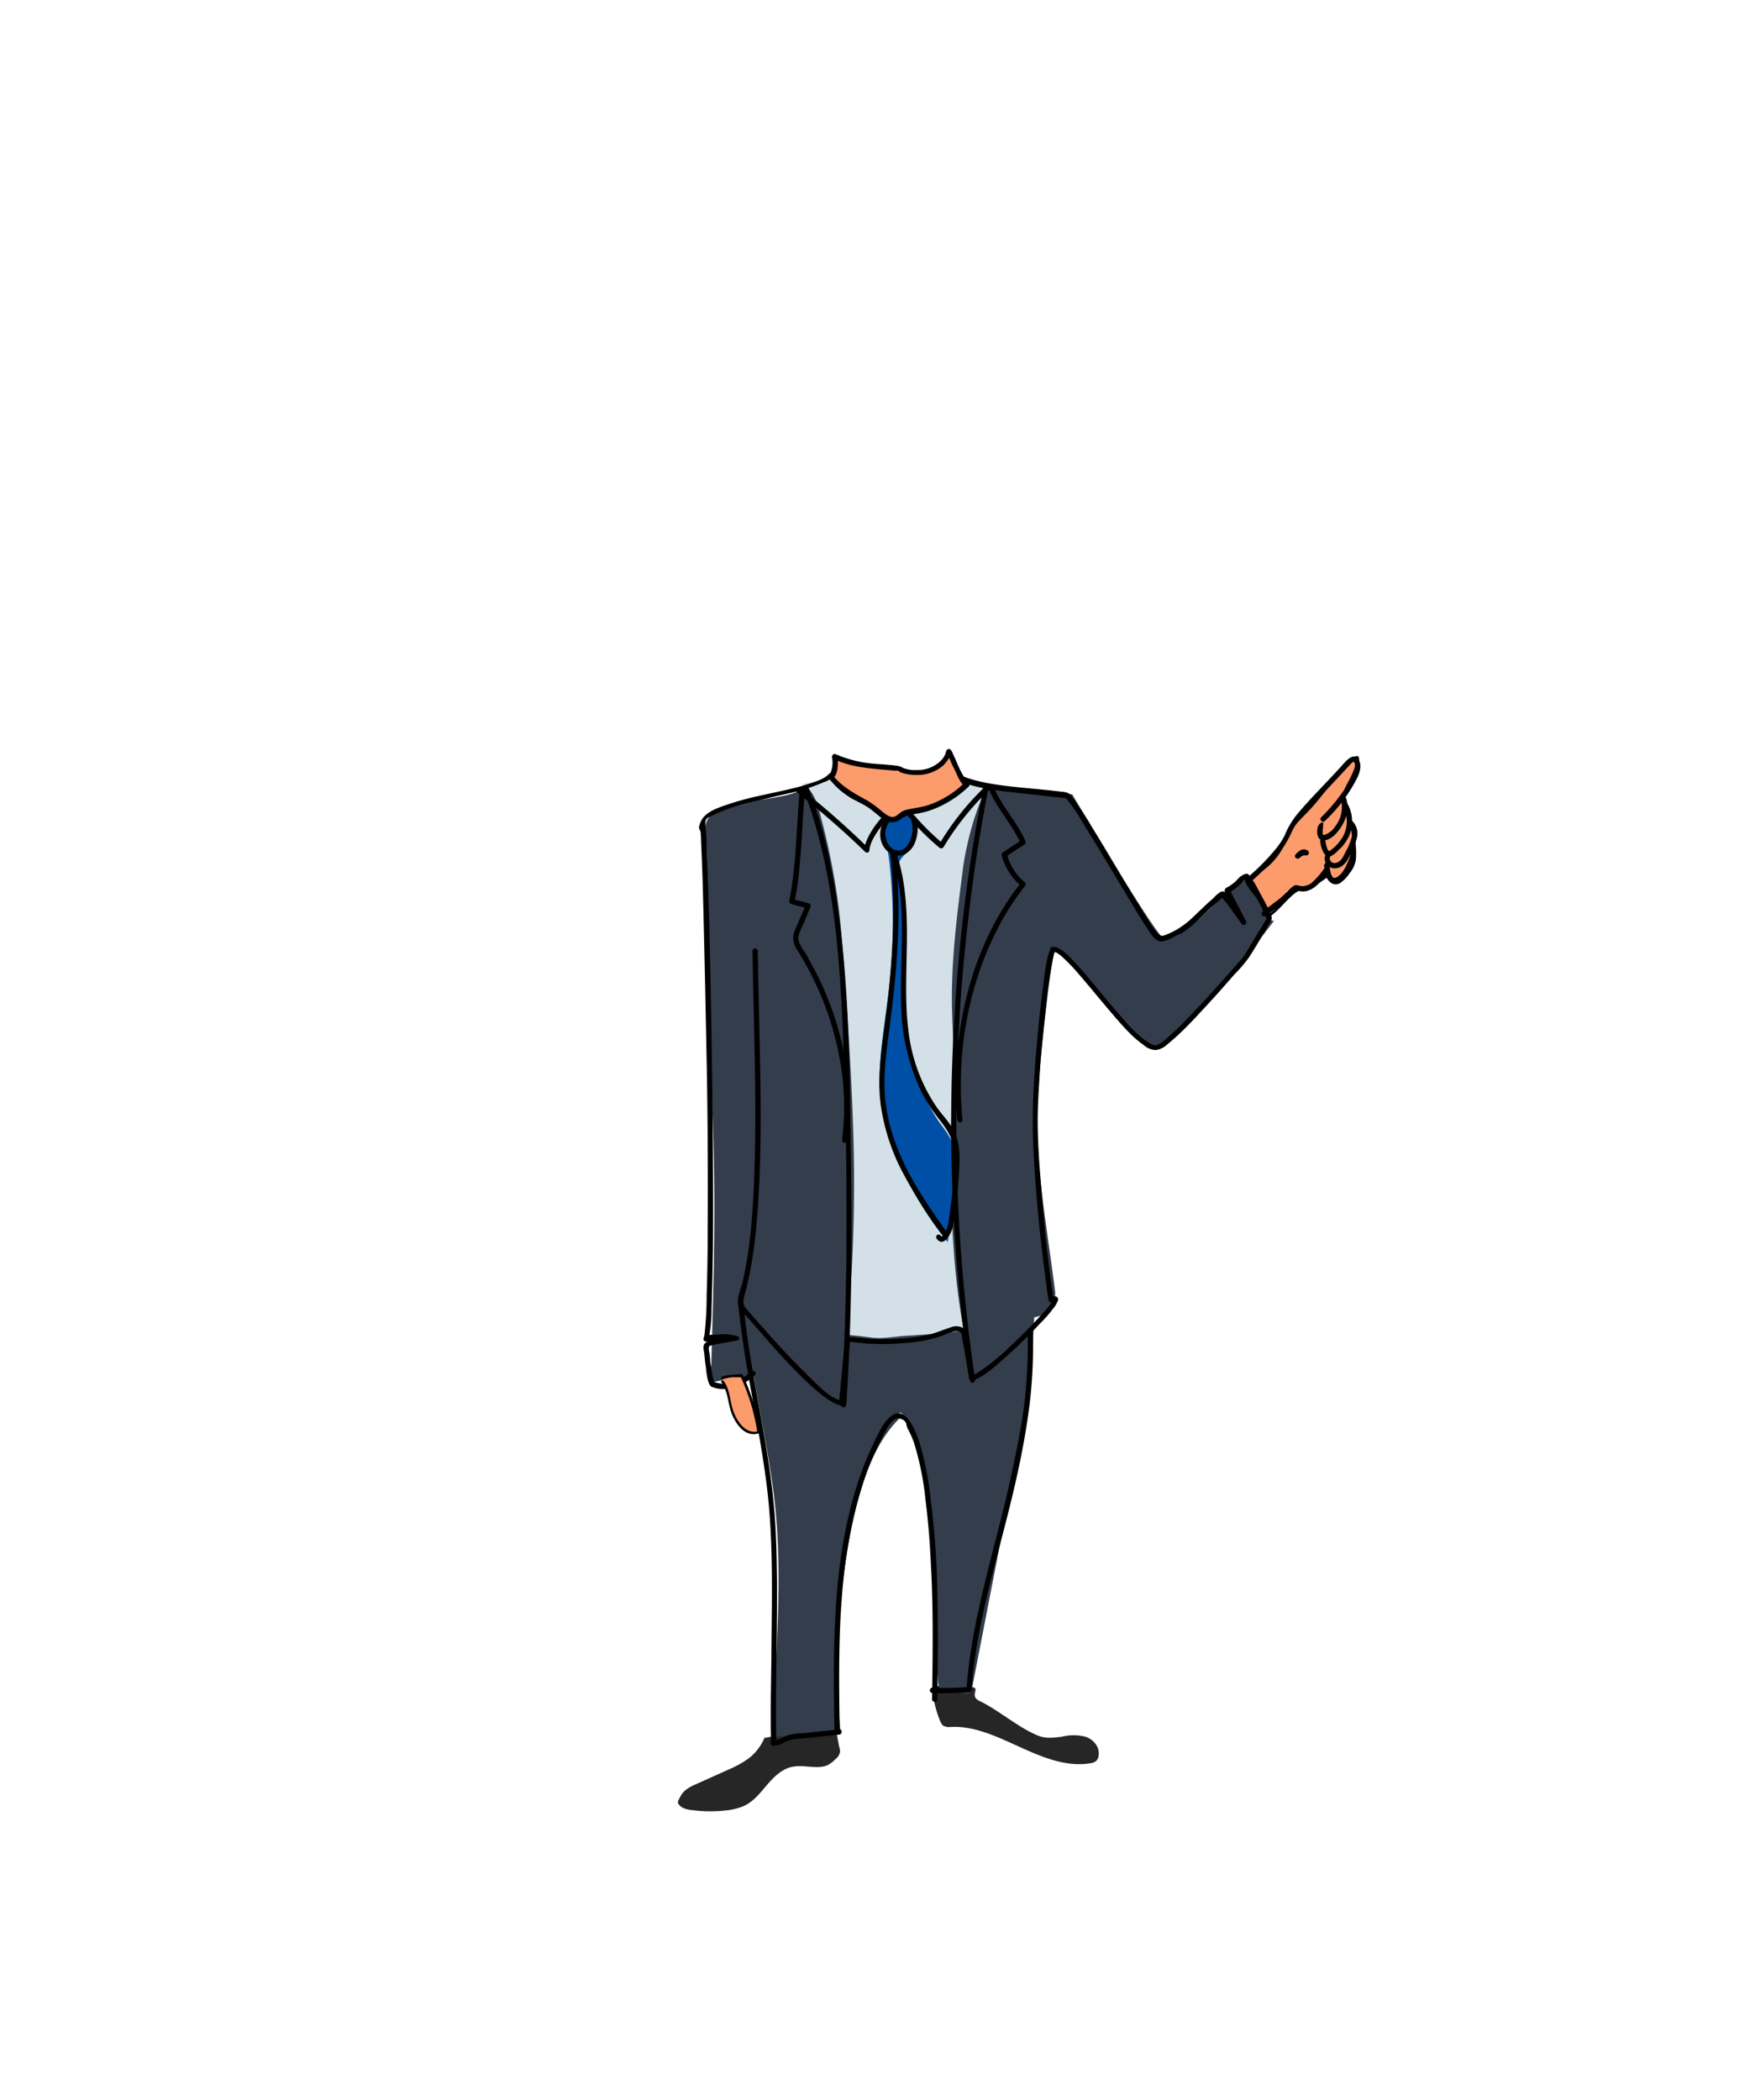 <svg xmlns="http://www.w3.org/2000/svg" viewBox="0 0 500 600"><defs><style>.b{fill:#343d4c}.e{fill:#fc9b6b}</style></defs><path d="M218.6 496.1a14.6 14.6 0 01-4.7 6.3 28.1 28.1 0 01-5.1 2.9l-10 4.5a12 12 0 00-3.1 1.8 7 7 0 00-1.7 2.5 1.6 1.6 0 00-.3.8.9.9 0 00.3.7c.8 1.1 2.5 1.5 4 1.6a38.7 38.7 0 009 .1 17 17 0 005.5-1.3c2.9-1.3 4.8-3.9 6.8-6.2s4.4-4.7 7.7-5.1 6.5.8 9.3-.3a8.4 8.4 0 002.4-1.8 3.3 3.3 0 001.2-1.6 2.8 2.8 0 00-.1-1.8l-1-5.2a.8.8 0 00-.2-.4.8.8 0 00-.7-.2 70.5 70.5 0 00-12.1 1.7l-7.5 1.5m48.1-13.6a32.7 32.7 0 002.2 8.7 4.6 4.6 0 00.8 1.3 3.5 3.5 0 002.3.4c6.9-.3 13.4 2.9 19.8 5.8s13.1 5.7 20 4.6a3.5 3.5 0 001.6-.6 2.3 2.3 0 00.8-1.8c.3-2.4-1.6-4.5-3.8-5.2a13.8 13.8 0 00-6.7 0c-2.3.3-4.6.6-6.8-.3-5.5-2.2-11.3-7.3-16.7-9.9-3.4-1.6.9-4-2.8-4a76 76 0 01-10.7-.5" fill="#262626"/><path class="b" d="M231.4 224.2c-6.2 5.3-21.9 3.3-28.1 8.7-2 1.7-2.3 3.1-1.3 12.1v13c-1.3 13.5.6 37.5 1.3 52.9 1.6 35.8.4 58-.2 84.3 5.8-2.2 7.9 1 12.7-3 1-.9.8-55.2 0-54.1a8 8 0 01-1.8 1.4c-.7-.1.8-24.6 2.3-46.9-2.9 26-2.3 52-3.8 77.9a8.4 8.4 0 00.3 3.9 3.8 3.8 0 002.2 1.6c26.4 10.6 54.6 6.6 81.7.1 1.8-.4 4-1.3 4.5-3.8a27.5 27.5 0 00.3-2.9c-2-16.5-5.2-32.9-5.2-49.5 0-12 4.1-46.9 5-48 3.7-4.3 20.6 30.9 31 27 6.5-2.4 31.4-35.4 31.7-35.8-3.7 0-3.8-10.2-6.7-12.1s-4.2 1.3-6 3.1c-9.1 9.1-14.2 14.2-18.7 14.1-2.6-1-26.2-41.2-26.3-41.3-6.3.3-21.8-.6-22.2-1.7s-.1-.2-1.4-.1c-.4-.5-23.8 6.1-23.8 6.1l-25.3-5"/><path d="M238 222c5 2.8 1.5 6.1 6.9 6 11.2-.3 20.6-4.5 37.5-3.8-3.5 6.2-6.3 16.5-7.3 24.2-1.7 13.2-3.4 26.4-3.1 39.8.1 4.7.4 9.4.4 14.1s-.5 11-.6 16.5c-.4 20.6-.1 43.6 4 63.4-12.3 3.8-21.2.1-33.8-.8a469.6 469.6 0 002-47.4c-.2-19.1-1.5-38.2-2.8-57.2-.6-7.6-1.1-15.2-2.3-22.6a196 196 0 00-4.3-20.5c-1-4.2-2.6-9.1-5.9-9.6" fill="#d3e0e7"/><path d="M257.1 228a24.5 24.5 0 013.5 6.6c.7 2.5.7 5.6-.6 7.7s-2.9 2.7-3.4 4.9a9.7 9.7 0 00.4 4.1c2.5 11.9 1.6 24.5 1.9 36.9s3.8 25.1 10.4 33.7a24.5 24.5 0 013 5c1.6 3.6.6 9.1.2 13.3s-1.1 9.8-1.7 14.7a96.6 96.6 0 01-15.1-25.6 53 53 0 01-3.5-11.3c-2.3-11.7.5-23.8 1.8-35.7a158.4 158.4 0 00.2-35.1c-.1-1.3-.3-2.5-.5-3.8a22.9 22.9 0 01-.7-2.8c-.8-4.6 1.5-9.2 3.6-13" fill="#004fa6"/><path class="b" d="M213 376.5c1.7 16.9 5.8 33.1 8 49.8 3 23.2.5 46.6-.3 70.1 5.9-.7 13.5-1.2 19.4-2a204.8 204.8 0 013.1-57.5c2.5-12.4 6.5-25 14.4-32.2.5-.4-1.1-1-.5-1.1s3.1 3.1 3.7 5.1c5.6 17.1 5.7 35.9 6.2 54.6.1 5.7.5 11.4 1 17.1a4.2 4.2 0 00.4 1.6 2.1 2.1 0 001.4.7l5.8 1.2a1.6 1.6 0 001.5-.2 4.4 4.4 0 00.7-1.7l10.2-52.6c3.4-17.5 6.8-35.2 7.5-53.3-5.6-.5-10.5 1.6-16 3.1s-13.2 2-19.7 2.4c-3 .1-5.9.7-8.9.7a52.9 52.9 0 01-12.4-1.7l-24.8-5.2"/><path class="e" d="M360.1 248.7a18 18 0 005.2-5.1c1.2-1.9 2.1-4.3 3.3-6.3s3.5-4.2 5.4-6.2c4.5-4.8 8.2-11.7 13.3-14.6.2-.1.4-.2.6 0a1.1 1.1 0 010 .8c-.5 3.3-2.3 5.7-3.5 8.6a8.4 8.4 0 00-.5 1.7 5.3 5.3 0 00.1 1.8c.4 2.4 1.6 4.4 2.2 6.7a36.1 36.1 0 01.8 6.6 10.1 10.1 0 010 3 9 9 0 01-2.4 4.4 5.3 5.3 0 01-2.8 2.2c-1 .2-2.2-.8-2.3-2.4-2.3 1.8-4.7 3.6-7.3 4.2a6.5 6.5 0 00-2 .5 6.1 6.1 0 00-1.5 1.3c-2.6 2.4-3.9 4.4-6.7 6.1.1-4.5-5.2-6.7-6-11"/><path d="M360.3 249.1a19.1 19.1 0 005.3-5.3c1.5-2.2 2.3-4.9 3.8-7.1s3.8-4.1 5.6-6.2a65.1 65.1 0 004.6-5.8 41.5 41.5 0 015.2-5.9l1.6-1.3.5-.3.3-.2q.6-.1.3.3c.2.5-.3 1.4-.4 1.9a24.4 24.4 0 01-1 2.4c-.9 2-2.5 4.2-2.6 6.5s1.6 5.5 2.3 8.1a29.7 29.7 0 01.8 5.2 16.1 16.1 0 01-.1 4.9 10.2 10.2 0 01-2.6 4c-.5.7-1.4 1.7-2.3 1.7s-1.6-1.1-1.7-2.1-.3-.5-.6-.3a32.3 32.3 0 01-4.9 3.3c-1.6.8-3.6.7-5 1.8s-4.6 5.1-7.6 7l.6.3c0-4.7-5.1-6.8-6-11.1-.1-.5-.9-.3-.8.2.9 4.2 6 6.4 6 10.9a.4.4 0 00.6.3c2.9-1.8 4.8-4.6 7.3-6.7s3.6-1.2 5.3-2.1a37.4 37.4 0 004.9-3.2l-.6-.4c.2 2 1.9 3.5 3.8 2.4a10.3 10.3 0 002.7-2.8 8.2 8.2 0 001.8-3.9 24.8 24.8 0 00-.1-4.7 20.9 20.9 0 00-.8-4.9c-.9-3.4-3.2-6.7-1.6-10.3s3.1-5.3 3.4-8.3-2.6-.3-3.5.4c-4.6 3.9-7.5 9.4-11.6 13.6a45.1 45.1 0 00-3.7 3.9 21.3 21.3 0 00-2.6 4.4 19.8 19.8 0 01-2.9 5.1 23.5 23.5 0 01-4.1 3.6c-.4.3 0 1 .4.7zM237 221c-1.9 2-5.2 2.7-7.7 3.5s-8 1.9-12 2.8a85.7 85.7 0 00-11 3.1c-2.2.8-5.1 2-6.1 4.4s-.1 1.9 0 3.2.1 2.9.2 4.4c.2 5 .4 10.1.5 15.1.4 15.2.7 30.4 1 45.6s.4 32.4.3 48.6c0 6.1-.1 12.3-.3 18.4a100.5 100.5 0 01-.6 11.1 5.3 5.3 0 01-.3 1.2.8.8 0 00.6.9c1.1.3 2.6-.2 3.8-.2l2.8-.2h1.2c.1 0 .3.1.4 0s.1.5-.1-.2l.5-.9q-3.3.5-6.6 1.2c-.7.2-2 .3-2.4 1.1s-.1 1.8 0 2.5.2 2.3.4 3.5.3 4.1 1.2 5.6a1.3 1.3 0 00.7.6c-.1 0 .6.2.5 0h-.2l.5.3 1.1.2c3.5.5 7.8-1.5 10.3-3.9a.7.7 0 00-1.1-1 13.9 13.9 0 01-8 3.5 13.2 13.2 0 01-3-.7h.5c.1 0 .1.2 0 .1a5.6 5.6 0 00-.4-1.2c-.2-1-.4-2-.5-3a9.9 9.9 0 01-.3-2.4c-.1-.5-.1-1.1-.2-1.6s-.3-1.3-.1-1.8-.3.1-.1-.1.3-.1.4-.2l1.6-.4 6.1-1.1c.5 0 .6-.5.6-.9s-3.4-1-4.4-.9l-3.3.2h-1.1c-.2 0-.8 0-.4.1l.5.9a43 43 0 00.8-8.8c.2-5.6.3-11.1.4-16.7.1-15.7 0-31.4-.2-47s-.5-31.5-.9-47.3c-.2-5.7-.3-11.3-.6-17-.1-3-.1-6.1-.4-9.1s.4-2.6 2-3.5 6.3-2.7 9.6-3.5l12-2.8a51.6 51.6 0 0010.1-3.2 7.4 7.4 0 002.7-1.5c.7-.7-.4-1.7-1-1z"/><path d="M215 271.4c.3 21.6 1.3 43.2.5 64.7-.4 9.9-1 19.9-3.2 29.6-.4 1.9-1.4 4-1.5 6s1.4 3.3 2.7 4.6l7.6 8.7c3.4 3.8 6.9 7.5 10.6 10.9a41.2 41.2 0 004.7 3.8 11.8 11.8 0 003.9 1.9.7.7 0 00.9-.7l1.7-18.2-.8.7c2 0 4 .4 6 .5a77.4 77.4 0 0013.6-.5 36.8 36.8 0 007.3-1.7c1.4-.5 3-1.4 4.5-1.4a1.3 1.3 0 011.3 1.3c.2 1.3.4 2.6.7 3.9l1.4 8.5a.8.8 0 00.9.5c3.4-1.2 6.4-4 9-6.3a141.3 141.3 0 0010.4-10.1 35.2 35.2 0 003.6-4.1 7.9 7.9 0 001.5-2.5c.2-1-.9-1.4-1.7-1l-.4.2c-.1.1 1.1.1.9.4s-.1-.3-.1-.4a5.9 5.9 0 01-.2-1.3c-1.6-10-2.5-20.1-3.3-30.2-.5-5.6-.9-11.3-1-17s.3-10.9.6-16.2 1.1-12.6 1.8-18.9a111.1 111.1 0 012.1-13.9 9.8 9.8 0 01.5-1.6c.4-.9-1.1-1.3-1.4-.4-1.4 3.4-1.6 7.3-2.1 10.9-.8 5.9-1.4 11.9-1.9 17.9s-.9 11.7-1 17.5.1 10.2.4 15.3c.7 11 1.8 22.1 3.3 33 .2 1.5.3 3 .6 4.5s.2 1.7.9 1.8l.8-.2h.2s-.7-.5-.5-.6a1 1 0 00-.1.3 14.7 14.7 0 01-2.3 3.1c-3 3.4-6.2 6.6-9.5 9.7a59.7 59.7 0 01-9.9 8l-1.6.8 1 .5-1.3-7.7-.8-4.5a2.7 2.7 0 00-1.2-2.1 4.1 4.1 0 00-3.6-.1c-2 .6-4 1.5-6 2a50.4 50.4 0 01-9.4 1.2c-2.2.1-4.3.2-6.5.1s-5-.6-7.5-.6a.8.8 0 00-.7.8l-1.7 18.2 1-.8c-2.9-.4-5.5-3-7.5-4.9s-6.2-6.1-9.2-9.3-5.4-6-8.1-9l-2.7-3.1c-1.2-1.3-.8-2.6-.4-4.1a28.6 28.6 0 00.7-2.8c2.2-9.2 2.9-18.8 3.4-28.2.5-11 .5-22.1.3-33.1s-.5-22.8-.7-34.2a.8.8 0 00-1.5 0z"/><path d="M274.1 223.1c4 1.8 8.4 2.4 12.7 3l13.5 1.5 3.7.4h.4c.1 0-.1-.1 0 0l.7.7a58.2 58.2 0 014.7 7.1c4.6 7.3 8.9 14.7 13.4 22.1 1.7 2.8 3.4 5.6 5.2 8.3a6.9 6.9 0 002.5 2.6c1.2.5 2.4-.1 3.5-.6l3.5-1.7a35.2 35.2 0 005.1-4.3l3-2.9 2.1-1.8a9 9 0 001-.9c.5-.2.5-.4-.1-.5 0 .4 1 1.4 1.3 1.7l1.8 2.5 2.6 3.6a.7.7 0 001.3-.7l-2.3-4.5-1.6-3-.5-1.1c-.1-.1-.3-.7-.2-.3l-.4.8a15.8 15.8 0 003.6-2.6 8.5 8.5 0 011-1.3h.3c-.4-.1-.2-.1.1.2a17.6 17.6 0 011.4 2.3c1.2 2.1 2.4 4.2 3.4 6.3s.6 1.6 1 2.2-.1.2.2 0-.2.3-.2.4l-6.1 10.1-.3.5c-.1.1.2-.2 0-.1l-.5.7-2.8 3.2c-3.1 3.5-6.2 7-9.4 10.4s-6.1 6.5-9.5 9.4a8 8 0 01-2.7 1.8c-.9.2-2-.5-2.9-1.1-3.4-2.3-6.1-5.7-8.8-8.8s-6.3-7.6-9.5-11.3c-1.3-1.5-2.7-3-4.1-4.4a10.9 10.9 0 00-3.3-2.3 2.8 2.8 0 00-1.3-.1c-1 .1-.6 1.6.4 1.4h.3l.6.2a9.5 9.5 0 011.6 1.2 54 54 0 014.1 4.2c3.4 3.9 6.6 7.9 9.9 11.7s5.7 6.8 9.3 9.3a5.2 5.2 0 003.5 1.4 5.9 5.9 0 003-1.4 101 101 0 009.4-9.1c3.4-3.6 6.7-7.3 9.9-11a38.9 38.9 0 004.2-4.9c2.2-3.3 4.1-6.8 6.2-10.2.7-1.2.2-1.9-.3-3.1s-2.2-4.2-3.3-6.3-1.1-1.9-1.8-2.9-.6-1.1-1.1-1.4-2 .5-2.7 1.3a11.4 11.4 0 01-3.5 2.7 1 1 0 00-.4.9 10.9 10.9 0 00.8 1.5c.5 1 1.1 2 1.6 3.1l2.4 4.6 1.3-.7c-1.8-2.5-3.5-5-5.4-7.4a2.8 2.8 0 00-.9-1h-.7a8.3 8.3 0 00-2.3 1.9c-2 1.7-3.8 3.5-5.7 5.3a24.6 24.6 0 01-4.8 3.7 20.3 20.3 0 01-3.7 1.7c-1.1.3-1.6-.4-2.2-1.1-1.7-2.3-3.2-4.8-4.7-7.3-4.6-7.4-8.9-15-13.5-22.4-1.6-2.7-3.3-5.4-5.2-8a8.4 8.4 0 00-1.5-1.8 5.4 5.4 0 00-2.2-.5c-4.5-.6-9-.9-13.5-1.4s-10.2-1.2-14.8-3.1c-.9-.4-1.7.9-.8 1.2z"/><path d="M357.2 252.1a59.5 59.5 0 006.2-6.1 27.5 27.5 0 005.4-7.7c1.9-4.5 5.7-7.8 9-11.3l5.4-5.8 2.7-2.9c.2-.2.6-.7.9-.6s.3.7.3.8a4.2 4.2 0 01-.2 2.2 37.5 37.5 0 01-4.1 6.7 51.5 51.5 0 01-5.3 6.1c-.7.7.4 1.7 1 1.1a44.6 44.6 0 009.4-12.6c.7-1.5 1.4-4.1-.2-5.5s-3.8 1.8-4.9 2.9c-3.9 4.3-8.1 8.4-11.9 12.9a23.9 23.9 0 00-3.9 6.5 21.6 21.6 0 01-2.7 4 63.5 63.5 0 01-8.2 8.2c-.7.6.4 1.7 1.1 1.1z"/><path d="M377.6 235a2.2 2.2 0 00-1.2 2 3.4 3.4 0 00.5 2.6c1.3 1.3 3.5-.1 4.5-1.1 2.6-2.6 4.3-6.5 3.3-10.1a.8.8 0 10-1.5.4 8.8 8.8 0 01-1.7 7.3 6 6 0 01-2.7 2.3c-.4.2-.9.3-.9-.2v-1a1.3 1.3 0 01.1-.6s.2-.2 0-.2.5-1.7-.4-1.4z"/><path d="M383.5 230.1a8.9 8.9 0 01.2 8.9 13.5 13.5 0 01-2.6 3.2l-.8.6c-.2.2-.5.5-.8.2s-.7-1.8-.8-2.6-1.6-.9-1.5 0 .8 5 3.1 4.2a7.6 7.6 0 002.2-1.8 8.6 8.6 0 001.8-2 10.3 10.3 0 00.5-11.5c-.5-.8-1.8 0-1.3.8z"/><path d="M378.6 244.5a2.8 2.8 0 002.7 3.6c1.9 0 3.1-1.3 4-2.9l1.3-2.8a14.8 14.8 0 001-2.7 5.1 5.1 0 00-1.2-5.1c-.7-.6-1.8.5-1 1.1a3.6 3.6 0 01.8 3.5 16.2 16.2 0 01-1.7 4.1c-.5 1-1.1 2.5-2.2 3a1.7 1.7 0 01-1.7.1 1.3 1.3 0 01-.6-1.5c.2-1-1.2-1.4-1.4-.4z"/><path d="M378.3 247.2c.2 1.6.3 3.6 1.6 4.7s3 .1 4-.9a12.4 12.4 0 002.5-3.9c.6-1.5 1.3-3.3.8-5s-1.8-.5-1.5.4a5.3 5.3 0 01-.6 3.7 11.9 11.9 0 01-1.8 3.3l-1.1 1c-.4.2-.9.5-1.3.2a2.3 2.3 0 01-.7-1.4 15.5 15.5 0 01-.4-2.1.7.7 0 00-.7-.7.8.8 0 00-.8.7z"/><path d="M361.5 261.7a56 56 0 004.9-3.6l2.4-2.2a11.4 11.4 0 001.1-1.1c.5-.5.7-.3 1.4-.2 3.8.8 6.6-3.3 8.5-6 .6-.8-.7-1.5-1.3-.7a22.7 22.7 0 01-3.8 4.4 4.8 4.8 0 01-2.6.9c-.8 0-1.5-.5-2.3-.2a7.5 7.5 0 00-1.9 1.7l-2.2 2-4.9 3.7c-.8.5-.1 1.8.7 1.3zm9.8-16.5l.6-.6h.2l.3-.2h1a1 1 0 00.5-.4.4.4 0 000-.5.5.5 0 00-.3-.5 2 2 0 00-2-.1 5.5 5.5 0 00-1.4 1.2.7.7 0 000 1 .8.8 0 001.1 0zM211 373.3c1.8 18.1 6.4 35.9 8.4 54 1.6 15.2 1.1 30.7 1 46-.1 8.2-.3 16.4-.1 24.6a.8.8 0 001.5 0c-.3-15.3.3-30.7.2-46-.1-7.3-.2-14.6-.9-21.8-.8-8.8-2.3-17.6-3.9-26.3s-3.7-20.2-4.7-30.5c-.1-.9-1.6-1-1.5 0zm28.9 121.1c-.3-23-.7-46.5 6.1-68.7a79.1 79.1 0 016-14.8c.8-1.5 2.7-6.1 5-5.6s1.8 1.9 2.3 2.8a28.7 28.7 0 011.8 4 81.7 81.7 0 013.3 16.2q1.1 8.7 1.5 17.4c.8 13.3.6 26.6.4 40a.8.8 0 001.5 0c.2-12.6.3-25.2-.2-37.8-.3-6.2-.8-12.4-1.6-18.6a90.1 90.1 0 00-3.3-17.2c-1-2.9-3.8-10.8-8.1-7.5-2 1.5-3.2 4.1-4.3 6.3s-2.3 4.9-3.3 7.4c-4.2 10.7-6.4 22.1-7.6 33.6-1.4 14.1-1.2 28.3-1 42.5a.8.8 0 001.5 0z"/><path d="M293.6 380.5a140.6 140.6 0 01-.8 19.4c-.7 6.2-1.9 12.3-3.2 18.5-2.8 13.8-6.9 27.3-9.9 41.1a166 166 0 00-3.6 23.3l.7-.8a93.3 93.3 0 01-10.6.2.8.8 0 000 1.5 93.3 93.3 0 0010.6-.2.8.8 0 00.8-.7c1-14.3 4.6-28.1 8.2-41.8s6.6-26 8.3-39.2a138.1 138.1 0 001-21.3.8.8 0 00-1.5 0zm-53.8 113.6l-10.4 1.1a14.7 14.7 0 00-4.6.7c-1.3.5-2.6 1.5-4.1 1.4a.8.8 0 000 1.5 7.4 7.4 0 003.8-1.2 13.7 13.7 0 014.9-.9l10.4-1.1c.9-.1.9-1.6 0-1.5zm-12-267.6a239.5 239.5 0 0119.4 16.9.7.7 0 001.2-.5c.2-2.4 2-4.9 3.4-6.8a7 7 0 01.8-1 26.2 26.2 0 002.2-2.5c.6-.7 1.4-1.4 2-2.2s.2 0-.1-.1l.4.3 1.2 1.3 3.2 3.7a71.7 71.7 0 006.9 6.6.8.8 0 001.2-.2 79.5 79.5 0 0112.8-16.1c.7-.6-.4-1.7-1.1-1a77 77 0 00-13 16.4l1.2-.2a71.7 71.7 0 01-6.9-6.6l-3.8-4.3c-.5-.6-1.4-1.6-2.3-1.3s-1.4 1.1-1.9 1.7-2.6 2.8-3.8 4.3-3.7 5.1-3.9 8l1.3-.5a239.4 239.4 0 00-19.3-17c-.8-.6-1.8.5-1.1 1.1z"/><path d="M281 224.9a480.7 480.7 0 00-8.3 65.5 500.9 500.9 0 00.4 67.1c.9 12.4 2.2 24.7 4.1 37 .1 1 1.5.6 1.4-.4a489.6 489.6 0 01-5.3-66.2 498.4 498.4 0 013.4-65.8c1.4-12.3 3.3-24.6 5.7-36.8.2-.9-1.2-1.3-1.4-.4zm-51.4.8c7.8 20.4 9.9 42.5 11 64.2 1.1 23.6 1.4 47.3 1.2 70.9-.2 13.5-.6 27-1.5 40.6-.1.9 1.4.9 1.5 0 1.6-24.3 1.7-48.6 1.3-72.9-.3-22.7-.5-45.6-3.6-68.2-1.6-11.9-4.1-23.8-8.4-35-.4-.9-1.8-.5-1.5.4z"/><path d="M228.5 225.7c-1 10.5-.9 21.2-3 31.7 0 .4.1.8.6.9l4.6 1.2-.5-.9-3.1 7.2a5.7 5.7 0 00.6 5.5 89.5 89.5 0 016.1 11.4 87.1 87.1 0 017.1 26.9 77.8 77.8 0 01-.3 16c-.2.9 1.3 1.3 1.4.4 2.4-17.8-2-36.4-10.9-51.9a14.9 14.9 0 00-1.8-3c-.7-1.3-1.5-2.4-1.1-3.9a28.3 28.3 0 011.7-4l1.7-4.2c.2-.4-.2-.8-.5-.9l-4.6-1.2.5.9c2.1-10.6 2-21.4 3-32.1.1-1-1.4-1-1.5 0zm54.1 0c2.4 5.5 6.6 9.9 9.1 15.4l.2-1.1-5.3 3.5a.8.8 0 00-.4.9 17.2 17.2 0 005.6 8.8v-1.1c-11.5 14.4-17.3 33-18.5 51.2a103.3 103.3 0 00.2 16.7c.1.9 1.6.9 1.5 0-1.8-18.5 1.4-37.9 10-54.6a74.3 74.3 0 017.8-12.2c.2-.3.4-.8 0-1.1a15.5 15.5 0 01-5.1-8.1l-.4.8 5.4-3.5c.4-.2.4-.6.3-1-2.5-5.5-6.7-9.9-9.1-15.4-.4-.8-1.7-.1-1.3.8zm-29.7 8.4c-2.1 2.8-1.9 7.1.9 9.3a4.4 4.4 0 004.4.8 6.1 6.1 0 003.3-3.7 10.5 10.5 0 00.4-6.3.8.8 0 00-1.5.4 7.6 7.6 0 01-.1 4.7 5.9 5.9 0 01-2.1 3.3 3.1 3.1 0 01-3.2-.1 4.8 4.8 0 01-1.9-3.1 5.2 5.2 0 011-4.5.7.7 0 10-1.2-.8z"/><path d="M254.4 244.1c1.7 16 .5 32.1-1.5 48-1 7.8-2.3 15.5-1.3 23.3a58.9 58.9 0 005.9 18.8 138.3 138.3 0 0011.7 18.6c.5.7 1.8 0 1.3-.8-7.6-10.6-15.1-21.9-17.2-35.1-1.3-7.6-.2-15.3.8-22.9s1.9-15.4 2.3-23.2a170.1 170.1 0 00-.5-26.7c-.1-.9-1.6-.9-1.5 0z"/><path d="M254.5 243.9c5.2 14.2 2.3 29.7 3 44.4a59.5 59.5 0 004.7 21.3 41.6 41.6 0 005.3 9.1c2.2 2.9 4.5 5.6 5 9.4s-.1 9.1-.5 13.6l-.9 6.9a11.1 11.1 0 01-.8 3c-.2.5-.9 2.2-1.6 1.4s-1.7.3-1 1c2 2.6 4.2-1.8 4.5-3.4a91.4 91.4 0 001.6-12.8c.3-4 .8-8.5-.4-12.5s-3.8-6.1-5.8-9a48.6 48.6 0 01-8.1-22.3c-1-8.1-.5-16.2-.4-24.3s-.1-17.8-3.1-26.2c-.3-.9-1.8-.5-1.5.4z"/><path class="e" d="M206.4 394.7c2.5 3.1 1.7 7.2 3.7 10.5a9.5 9.5 0 002.5 3.1 4.5 4.5 0 004.2.8 58.6 58.6 0 00-4.9-16.1c-2.9.2-2.7-.1-5.5.7"/><path d="M206.1 394.9c2.1 2.9 1.8 6.6 3.3 9.8s4 5.9 7.5 4.8a.5.5 0 00.3-.5 62.1 62.1 0 00-5-16.2c0-.1-.2-.2-.3-.2l-2.9.2a12.8 12.8 0 00-2.7.5c-.4.2-.2.9.2.8a13.1 13.1 0 012.7-.6h2.7l-.3-.2a60.2 60.2 0 014.8 16l.3-.4c-3.6 1.1-6.2-2.9-7.2-5.8s-.9-6-2.7-8.5c-.3-.4-1 0-.7.4z"/><path class="e" d="M238.5 216.2c.3 1.2-.1 6-1.3 5.6 2.6 3.6 6.6 5.8 10.5 7.8 1.8 1 4.8 4.1 6.8 4.6s2.8-1.8 5-2a33.1 33.1 0 006.9-1.7 29.1 29.1 0 009.9-6.4c-1.5-.2-5.1-9.6-5.2-9.4s-1 5-8 6c-1.7 0-5 0-6-1s-11.4 0-18.6-3.5"/><path d="M237.7 216.4a6.4 6.4 0 01.1 2.4 5.8 5.8 0 01-.3 1.4 1.4 1.4 0 01-.2.6c0 .3-.2.2.1.2s-1.3.6-.8 1.1a22.9 22.9 0 007.2 6.3c1.4.7 2.8 1.4 4.1 2.2a41.9 41.9 0 013.3 2.6 8.3 8.3 0 003.2 1.7 3.9 3.9 0 003.1-1 14 14 0 011.7-.9 23.8 23.8 0 012.6-.5 23.9 23.9 0 005.4-1.5 30.7 30.7 0 009.6-6.3.8.8 0 00-.3-1.3c-.4-.1-1-1.3-1.3-1.8a31.8 31.8 0 01-1.6-3.2c-.4-1-.8-1.9-1.3-2.9a3.2 3.2 0 00-.8-1.4.8.8 0 00-.8 0 1.6 1.6 0 00-.5 1 5.6 5.6 0 01-.9 1.7 9.2 9.2 0 01-7.2 3.2 9.5 9.5 0 01-4.1-.6 4.4 4.4 0 00-1.6-.6c-2.2-.3-4.4-.4-6.7-.6a34.2 34.2 0 01-10.9-2.7c-.8-.4-1.6.9-.7 1.3 5.5 2.7 11.6 2.8 17.6 3.4h.9c.2.1-.2-.1.1 0a1.8 1.8 0 00.7.5 12.5 12.5 0 004.3.7 11.1 11.1 0 007.8-2.7 10.8 10.8 0 001.8-2.4 10.4 10.4 0 00.4-1c.2-.5.3-.3-.2 0h-.8c-.4-.3 0 .1.1.4l.5 1.1a35.4 35.4 0 001.6 3.4c.6 1.3 1.6 4.1 3.2 4.6l-.4-1.3a27.1 27.1 0 01-10.7 6.6c-2 .6-4.1.8-6.1 1.3s-2.3 1.8-3.7 2-3.1-1.6-4.2-2.4a23.1 23.1 0 00-3.6-2.5c-3.5-1.9-7.1-3.9-9.6-7.2l-.8 1.1c2.6.6 2.6-5.1 2.2-6.5a.8.8 0 00-1.5.4z"/></svg>